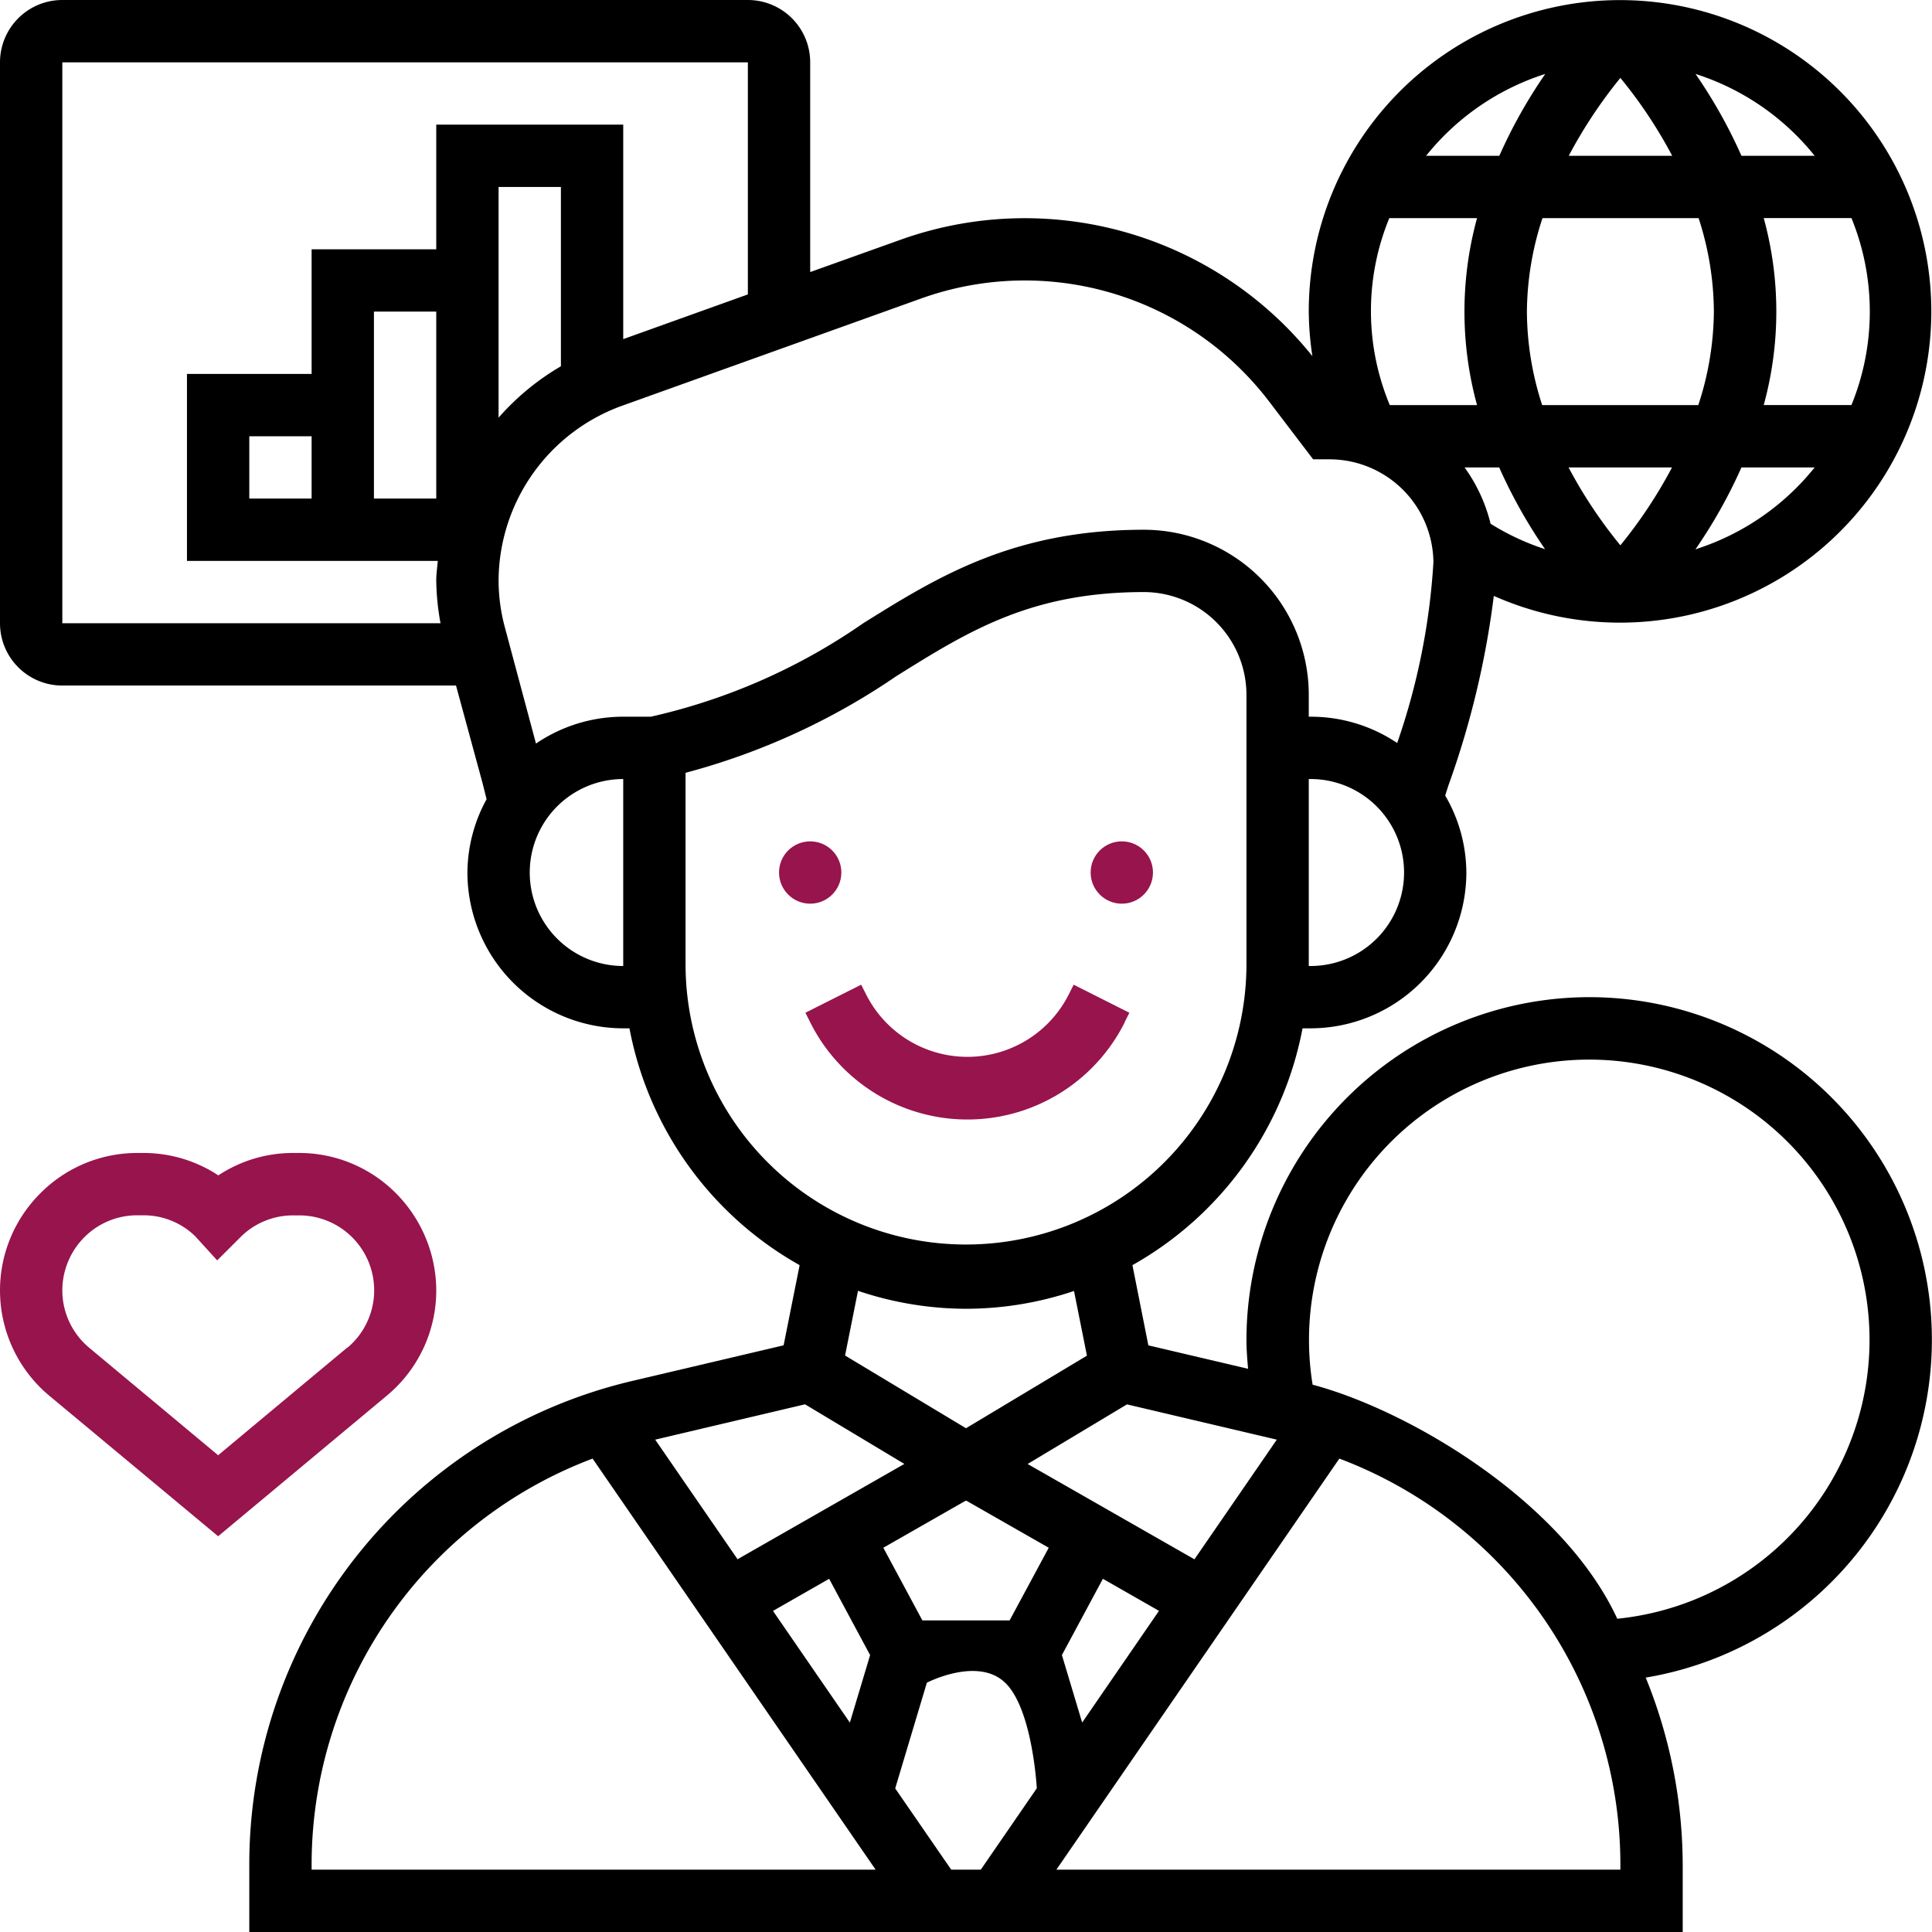 <svg xmlns="http://www.w3.org/2000/svg" width="62" height="62" viewBox="0 0 62 62">
  <g id="PNO" transform="translate(-1 -1)">
    <path id="Path_8189" data-name="Path 8189" d="M15,42.408a4.439,4.439,0,0,0-1.3-3.121A4.373,4.373,0,0,0,10.592,38h-.185a4.341,4.341,0,0,0-2.4.719A4.365,4.365,0,0,0,5.592,38H5.408a4.379,4.379,0,0,0-3.119,1.3,4.4,4.4,0,0,0,.294,6.491L8,50.3l5.417-4.515A4.388,4.388,0,0,0,15,42.408Zm-2.863,1.843L8,47.7,3.864,44.252A2.4,2.4,0,0,1,3,42.408,2.422,2.422,0,0,1,3.711,40.7a2.388,2.388,0,0,1,1.7-.7h.185a2.371,2.371,0,0,1,1.665.669l.709.778.745-.744a2.384,2.384,0,0,1,1.7-.7h.185a2.405,2.405,0,0,1,1.544,4.251Z" fill="#97144d"/>
    <circle id="Ellipse_42" data-name="Ellipse 42" cx="1" cy="1" r="1" transform="translate(36 28)" fill="#97144d"/>
    <circle id="Ellipse_43" data-name="Ellipse 43" cx="1" cy="1" r="1" transform="translate(26 28)" fill="#97144d"/>
    <path id="Path_8190" data-name="Path 8190" d="M37.092,33.8l.151-.3L35.455,32.6l-.151.3a3.641,3.641,0,0,1-6.516,0l-.153-.3-1.789.9.151.3a5.642,5.642,0,0,0,10.1,0Z" fill="#97144d"/>
    <path id="Path_8191" data-name="Path 8191" d="M52,33A11.013,11.013,0,0,0,41,44c0,.31.026.618.052.926l-3.2-.752L37.341,41.6A11.085,11.085,0,0,0,42.8,34h.257a5.006,5.006,0,0,0,5-5,4.941,4.941,0,0,0-.679-2.47l.1-.315a28.245,28.245,0,0,0,1.46-6.092A9.989,9.989,0,1,0,43,11a9.86,9.86,0,0,0,.116,1.429A11.837,11.837,0,0,0,29.882,8.7L27,9.731V3a2,2,0,0,0-2-2H3A2,2,0,0,0,1,3V21a2,2,0,0,0,2,2H15.634l.85,3.125.131.523A4.941,4.941,0,0,0,16,29a5.006,5.006,0,0,0,5,5h.2a11.085,11.085,0,0,0,5.461,7.6l-.514,2.573-4.81,1.132A15.938,15.938,0,0,0,9,60.88V63H55V60.88a16.029,16.029,0,0,0-1.187-6.044A10.993,10.993,0,0,0,52,33ZM41.974,47.2l-2.643,3.84-5.353-3.059,3.188-1.913ZM32,49.166l.012-.007,2.643,1.51L33.4,53H30.6l-1.253-2.331,2.643-1.51Zm-4.392,2.5,1.315,2.448-.65,2.166-2.467-3.584Zm2.12,6.726L30.744,55s1.63-.847,2.512,0,1.016,3.388,1.016,3.388L32.474,61h-.948Zm6-2.113-.65-2.166,1.315-2.448,1.8,1.029ZM43.058,32H43c0-.021,0-.041,0-.063V26h.058a3,3,0,0,1,0,6ZM50,11a9.782,9.782,0,0,1,.5-3h5.01A9.8,9.8,0,0,1,56,11a9.782,9.782,0,0,1-.5,3h-5.01A9.8,9.8,0,0,1,50,11Zm1.343-5A15.2,15.2,0,0,1,53,3.5,15,15,0,0,1,54.663,6Zm3.314,10A15.2,15.2,0,0,1,53,18.5,14.936,14.936,0,0,1,51.337,16Zm-4.07,2.625a7.951,7.951,0,0,1-1.752-.817A5.22,5.22,0,0,0,48,16h1.111a16.218,16.218,0,0,0,1.472,2.624Zm4.824,0A16.17,16.17,0,0,0,56.885,16h2.35a8.022,8.022,0,0,1-3.824,2.627Zm5-4.627H57.6a11.341,11.341,0,0,0,0-6h2.815a7.935,7.935,0,0,1,0,6ZM59.235,6h-2.35a16.021,16.021,0,0,0-1.474-2.627A8.022,8.022,0,0,1,59.235,6ZM50.589,3.373A16.1,16.1,0,0,0,49.115,6h-2.35a8.022,8.022,0,0,1,3.824-2.627ZM45.589,8H48.4a11.341,11.341,0,0,0,0,6h-2.8a7.836,7.836,0,0,1-.016-6ZM30.557,10.58A9.857,9.857,0,0,1,41.7,13.849L43.14,15.74h.5A3.338,3.338,0,0,1,47,19.044a21.569,21.569,0,0,1-1.163,5.8A4.961,4.961,0,0,0,43.058,24H43v-.688A5.3,5.3,0,0,0,37.714,18c-4.205,0-6.648,1.525-9.011,3a19.389,19.389,0,0,1-6.817,3H21a4.973,4.973,0,0,0-2.8.862l-1.017-3.8A5.854,5.854,0,0,1,17,19.62a5.994,5.994,0,0,1,3.988-5.608ZM11,17H9V15h2Zm8-4.246a8.028,8.028,0,0,0-2,1.65V7h2ZM15,17H13V11h2ZM3,3H25v7.448l-4,1.435V5H15V9H11v4H7v6h8.049c-.016.207-.049.41-.049.62A7.949,7.949,0,0,0,15.137,21H3ZM21,32a3,3,0,0,1,0-6v5.938c0,.021,0,.041,0,.063h0Zm2-.062V25.8a21.925,21.925,0,0,0,6.762-3.1c2.319-1.448,4.321-2.7,7.952-2.7A3.3,3.3,0,0,1,41,23.313v8.625a9,9,0,1,1-18,0ZM32,43a10.9,10.9,0,0,0,3.466-.571l.415,2.076L32,46.834,28.119,44.5l.415-2.076A10.9,10.9,0,0,0,32,43Zm-5.166,3.066,3.188,1.913-5.353,3.059L22.026,47.2ZM11,60.88a13.929,13.929,0,0,1,9.017-13.072L29.1,61H11ZM53,61H34.9l9.081-13.192A13.93,13.93,0,0,1,53,60.88Zm-.1-8.053c-1.733-3.75-6.639-6.674-9.777-7.511a8.994,8.994,0,1,1,9.777,7.511Z"/>
  </g>
</svg>
